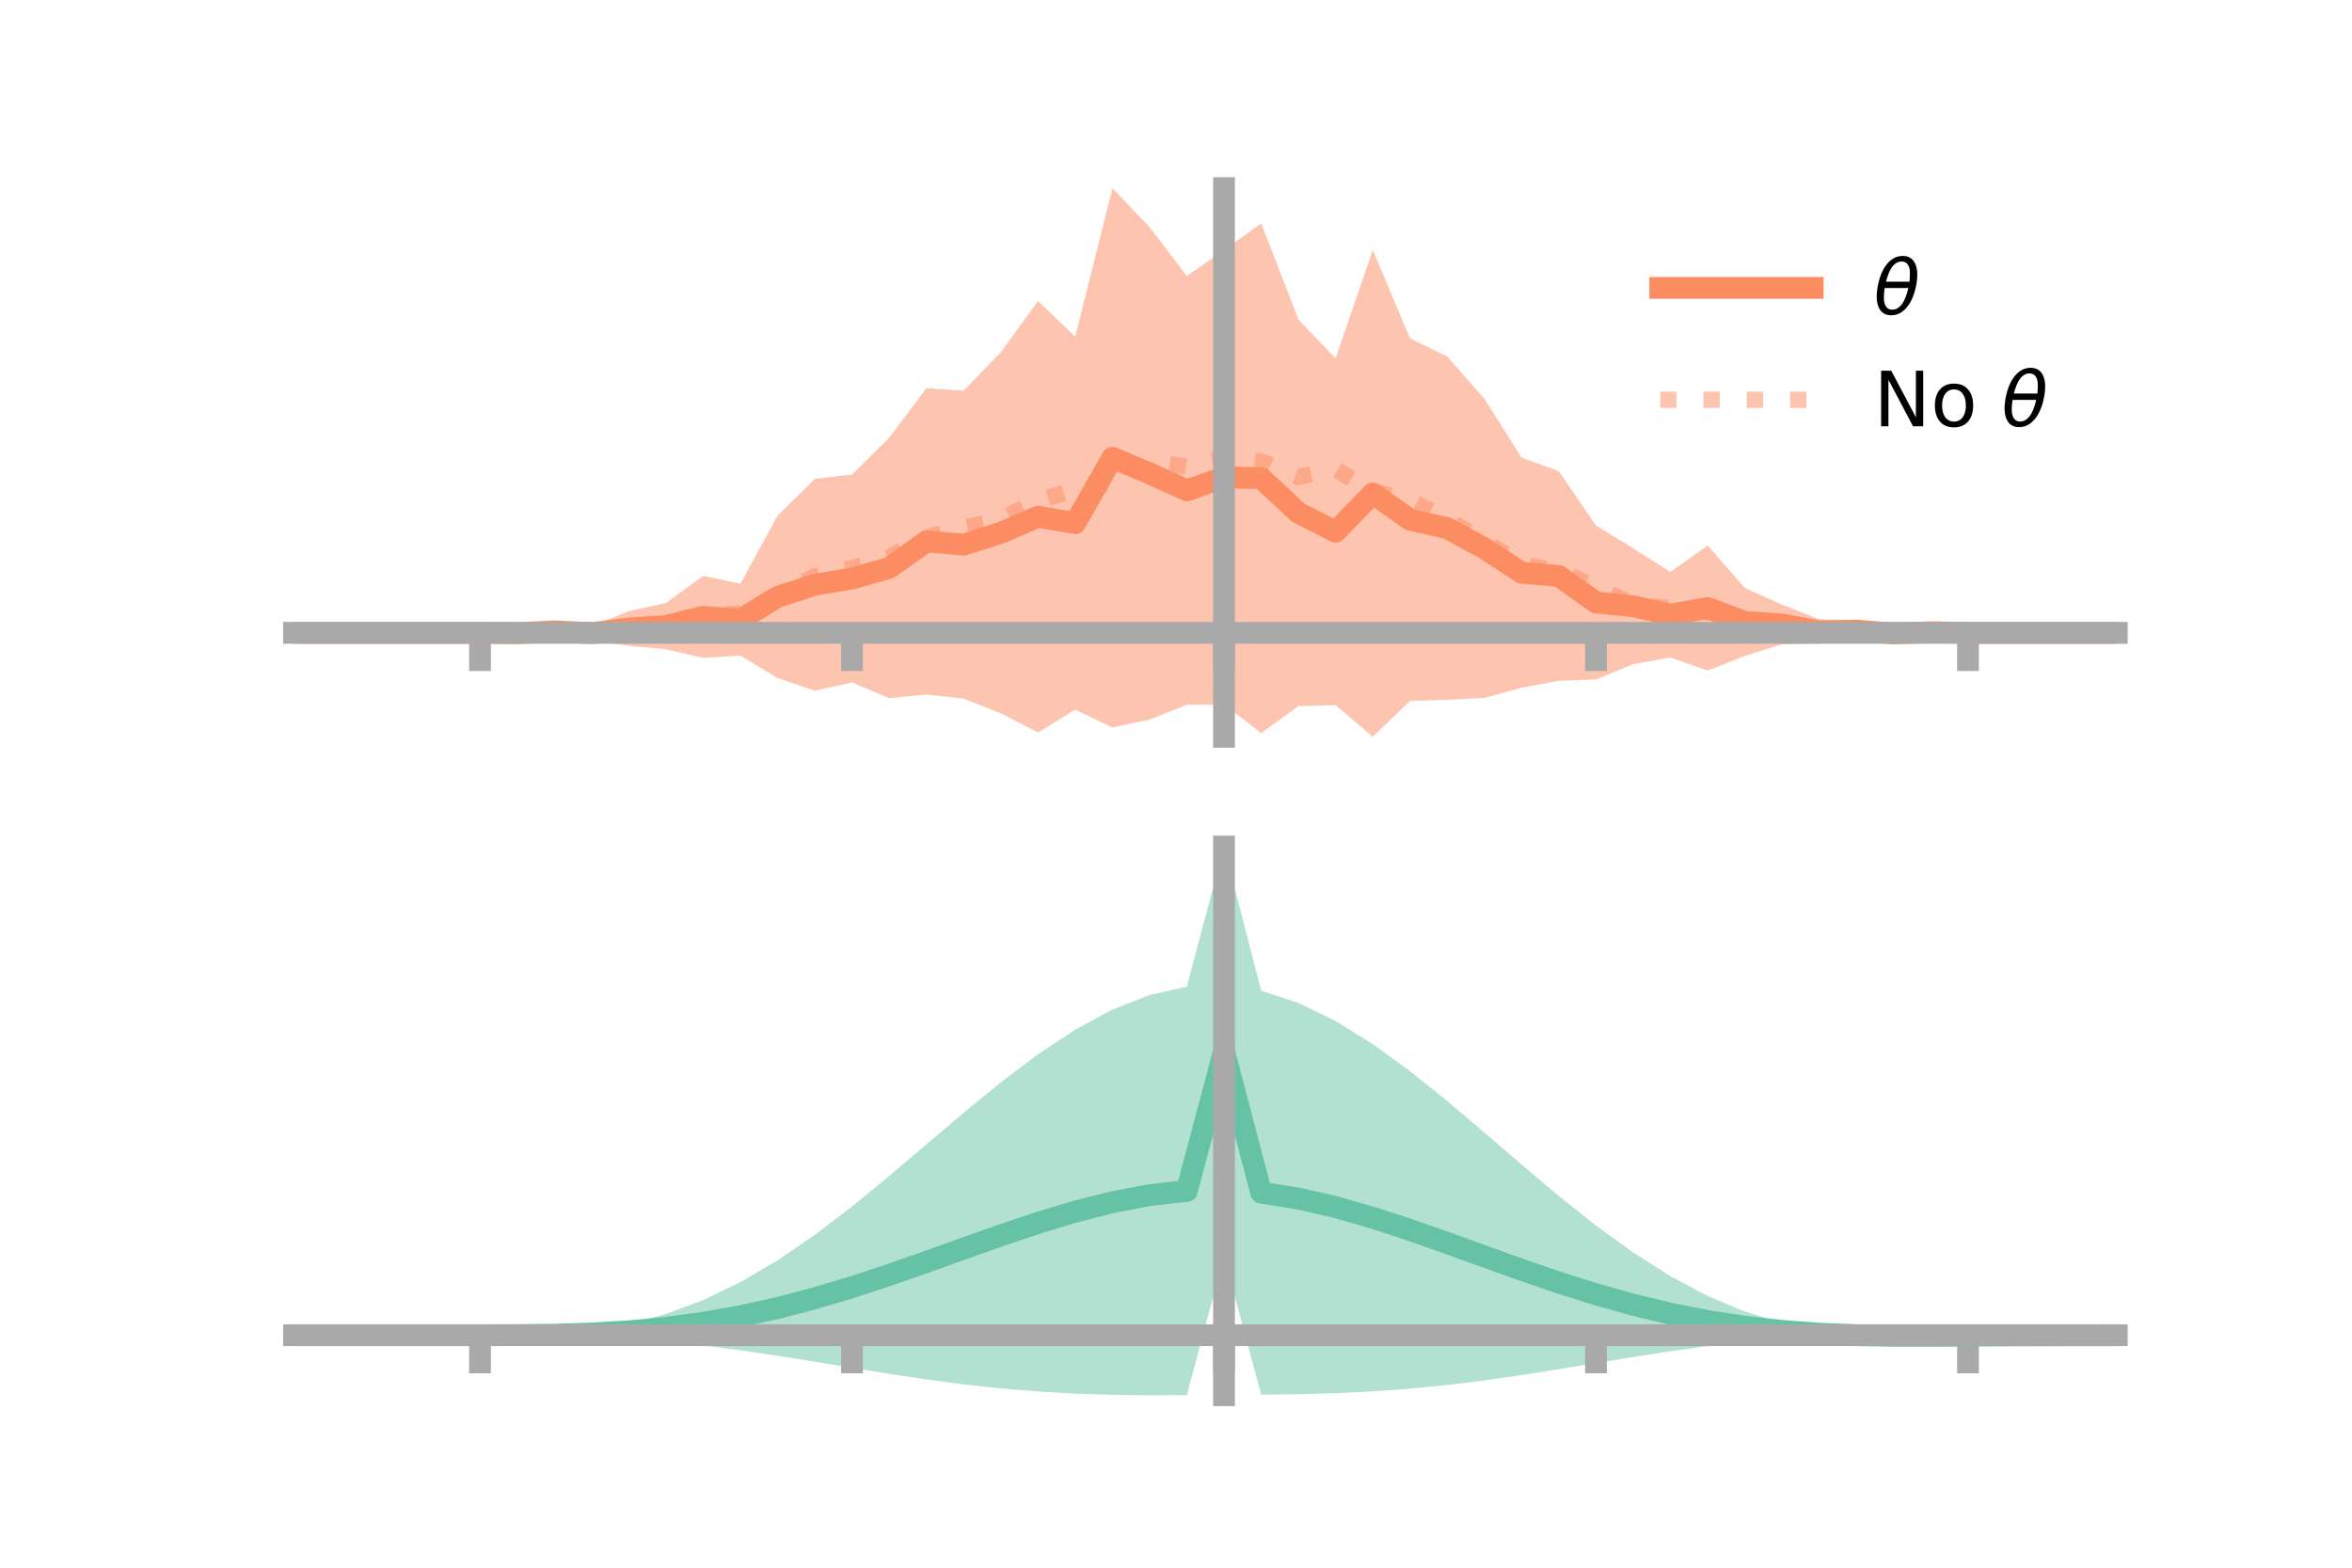 <?xml version="1.0" encoding="utf-8" standalone="no"?>
<!DOCTYPE svg PUBLIC "-//W3C//DTD SVG 1.1//EN"
  "http://www.w3.org/Graphics/SVG/1.1/DTD/svg11.dtd">
<!-- Created with matplotlib (https://matplotlib.org/) -->
<svg height="144pt" version="1.1" viewBox="0 0 216 144" width="216pt" xmlns="http://www.w3.org/2000/svg" xmlns:xlink="http://www.w3.org/1999/xlink">
 <defs>
  <style type="text/css">*{stroke-linecap:butt;stroke-linejoin:round;}</style>
 </defs>
 <g id="figure_1">
  <g id="patch_1">
   <path d="M 0 144 
L 216 144 
L 216 0 
L 0 0 
z
" style="fill:none;"/>
  </g>
  <g id="axes_1">
   <g id="patch_2">
    <path d="M 27 67.68 
L 194.4 67.68 
L 194.4 17.28 
L 27 17.28 
z
" style="fill:none;"/>
   </g>
   <g id="PolyCollection_1">
    <path clip-path="url(#pd5df523f86)" d="M 27 58.13 
L 27 58.13 
L 30.416 58.13 
L 33.833 58.13 
L 37.249 58.13 
L 40.665 58.13 
L 44.082 58.13 
L 47.498 57.986 
L 50.914 57.377 
L 54.331 57.529 
L 57.747 56.134 
L 61.163 55.385 
L 64.58 52.885 
L 67.996 53.619 
L 71.412 47.368 
L 74.829 43.987 
L 78.245 43.581 
L 81.661 40.207 
L 85.078 35.664 
L 88.494 35.888 
L 91.91 32.364 
L 95.327 27.647 
L 98.743 30.922 
L 102.159 17.28 
L 105.576 20.866 
L 108.992 25.347 
L 112.408 22.986 
L 115.824 20.508 
L 119.241 29.346 
L 122.657 32.92 
L 126.073 22.961 
L 129.49 31.083 
L 132.906 32.742 
L 136.322 36.631 
L 139.739 42.036 
L 143.155 43.284 
L 146.571 48.264 
L 149.988 50.367 
L 153.404 52.536 
L 156.82 50.1 
L 160.237 54.005 
L 163.653 55.544 
L 167.069 56.873 
L 170.486 56.996 
L 173.902 57.798 
L 177.318 57.782 
L 180.735 58.13 
L 184.151 58.13 
L 187.567 58.13 
L 190.984 58.13 
L 194.4 58.13 
L 194.4 58.13 
L 194.4 58.13 
L 190.984 58.13 
L 187.567 58.13 
L 184.151 58.13 
L 180.735 58.13 
L 177.318 58.369 
L 173.902 58.577 
L 170.486 58.851 
L 167.069 59.122 
L 163.653 59.186 
L 160.237 60.247 
L 156.82 61.599 
L 153.404 60.396 
L 149.988 61.007 
L 146.571 62.416 
L 143.155 62.531 
L 139.739 63.174 
L 136.322 64.109 
L 132.906 64.274 
L 129.49 64.389 
L 126.073 67.68 
L 122.657 64.77 
L 119.241 64.863 
L 115.824 67.333 
L 112.408 64.71 
L 108.992 64.74 
L 105.576 66.094 
L 102.159 66.827 
L 98.743 65.189 
L 95.327 67.279 
L 91.91 65.519 
L 88.494 64.172 
L 85.078 63.802 
L 81.661 64.125 
L 78.245 62.687 
L 74.829 63.439 
L 71.412 62.286 
L 67.996 60.215 
L 64.58 60.427 
L 61.163 59.641 
L 57.747 59.318 
L 54.331 58.792 
L 50.914 58.603 
L 47.498 58.337 
L 44.082 58.13 
L 40.665 58.13 
L 37.249 58.13 
L 33.833 58.13 
L 30.416 58.13 
L 27 58.13 
z
" style="fill:#fc8d62;fill-opacity:0.5;"/>
   </g>
   <g id="matplotlib.axis_1">
    <g id="xtick_1">
     <g id="line2d_1">
      <defs>
       <path d="M 0 0 
L 0 3.5 
" id="mdc31ec436d" style="stroke:#a9a9a9;stroke-width:2;"/>
      </defs>
      <g>
       <use style="fill:#a9a9a9;stroke:#a9a9a9;stroke-width:2;" x="44.082" xlink:href="#mdc31ec436d" y="58.13"/>
      </g>
     </g>
    </g>
    <g id="xtick_2">
     <g id="line2d_2">
      <g>
       <use style="fill:#a9a9a9;stroke:#a9a9a9;stroke-width:2;" x="78.245" xlink:href="#mdc31ec436d" y="58.13"/>
      </g>
     </g>
    </g>
    <g id="xtick_3">
     <g id="line2d_3">
      <g>
       <use style="fill:#a9a9a9;stroke:#a9a9a9;stroke-width:2;" x="112.408" xlink:href="#mdc31ec436d" y="58.13"/>
      </g>
     </g>
    </g>
    <g id="xtick_4">
     <g id="line2d_4">
      <g>
       <use style="fill:#a9a9a9;stroke:#a9a9a9;stroke-width:2;" x="146.571" xlink:href="#mdc31ec436d" y="58.13"/>
      </g>
     </g>
    </g>
    <g id="xtick_5">
     <g id="line2d_5">
      <g>
       <use style="fill:#a9a9a9;stroke:#a9a9a9;stroke-width:2;" x="180.735" xlink:href="#mdc31ec436d" y="58.13"/>
      </g>
     </g>
    </g>
   </g>
   <g id="matplotlib.axis_2"/>
   <g id="line2d_6">
    <path clip-path="url(#pd5df523f86)" d="M 27 58.13 
L 30.416 58.13 
L 33.833 58.13 
L 37.249 58.13 
L 40.665 58.13 
L 44.082 58.13 
L 47.498 58.162 
L 50.914 57.99 
L 54.331 58.16 
L 57.747 57.726 
L 61.163 57.513 
L 64.58 56.656 
L 67.996 56.917 
L 71.412 54.827 
L 74.829 53.713 
L 78.245 53.134 
L 81.661 52.166 
L 85.078 49.733 
L 88.494 50.03 
L 91.91 48.942 
L 95.327 47.463 
L 98.743 48.055 
L 102.159 42.053 
L 105.576 43.48 
L 108.992 45.044 
L 112.408 43.848 
L 115.824 43.92 
L 119.241 47.105 
L 122.657 48.845 
L 126.073 45.321 
L 129.49 47.736 
L 132.906 48.508 
L 136.322 50.37 
L 139.739 52.605 
L 143.155 52.908 
L 146.571 55.34 
L 149.988 55.687 
L 153.404 56.466 
L 156.82 55.849 
L 160.237 57.126 
L 163.653 57.365 
L 167.069 57.998 
L 170.486 57.924 
L 173.902 58.187 
L 177.318 58.076 
L 180.735 58.13 
L 184.151 58.13 
L 187.567 58.13 
L 190.984 58.13 
L 194.4 58.13 
" style="fill:none;stroke:#fc8d62;stroke-linecap:square;stroke-width:2;"/>
   </g>
   <g id="line2d_7">
    <path clip-path="url(#pd5df523f86)" d="M 27 58.13 
L 30.416 58.13 
L 33.833 58.13 
L 37.249 58.13 
L 40.665 58.13 
L 44.082 58.13 
L 47.498 58.104 
L 50.914 58.098 
L 54.331 57.968 
L 57.747 57.934 
L 61.163 56.991 
L 64.58 56.556 
L 67.996 56.348 
L 71.412 54.745 
L 74.829 52.936 
L 78.245 52.194 
L 81.661 51.174 
L 85.078 49.385 
L 88.494 48.478 
L 91.91 47.718 
L 95.327 45.997 
L 98.743 44.989 
L 102.159 44.414 
L 105.576 42.342 
L 108.992 42.873 
L 112.408 42.053 
L 115.824 42.381 
L 119.241 43.814 
L 122.657 43.109 
L 126.073 45.137 
L 129.49 45.965 
L 132.906 47.698 
L 136.322 49.71 
L 139.739 51.862 
L 143.155 52.424 
L 146.571 53.927 
L 149.988 55.512 
L 153.404 55.874 
L 156.82 56.232 
L 160.237 57.208 
L 163.653 57.691 
L 167.069 57.725 
L 170.486 58.068 
L 173.902 58.129 
L 177.318 58.145 
L 180.735 58.13 
L 184.151 58.13 
L 187.567 58.13 
L 190.984 58.13 
L 194.4 58.13 
" style="fill:none;stroke:#fc8d62;stroke-dasharray:1.5,2.475;stroke-dashoffset:0;stroke-opacity:0.5;stroke-width:1.5;"/>
   </g>
   <g id="patch_3">
    <path d="M 112.408 67.68 
L 112.408 17.28 
" style="fill:none;stroke:#a9a9a9;stroke-linecap:square;stroke-linejoin:miter;stroke-width:2;"/>
   </g>
   <g id="patch_4">
    <path d="M 194.4 67.68 
L 194.4 17.28 
" style="fill:none;"/>
   </g>
   <g id="patch_5">
    <path d="M 27 58.13 
L 194.4 58.13 
" style="fill:none;stroke:#a9a9a9;stroke-linecap:square;stroke-linejoin:miter;stroke-width:2;"/>
   </g>
   <g id="patch_6">
    <path d="M 27 17.28 
L 194.4 17.28 
" style="fill:none;"/>
   </g>
   <g id="legend_1">
    <g id="line2d_8">
     <path d="M 152.47 26.449 
L 166.47 26.449 
" style="fill:none;stroke:#fc8d62;stroke-linecap:square;stroke-width:2;"/>
    </g>
    <g id="line2d_9"/>
    <g id="text_1">
     <!-- $\theta$ -->
     <g transform="translate(172.07 28.899)scale(0.07 -0.07)">
      <defs>
       <path d="M 45.516 34.672 
L 14.453 34.672 
Q 12.359 20.062 14.5 13.875 
Q 17.188 6.25 24.469 6.25 
Q 31.781 6.25 37.359 13.922 
Q 42.234 20.656 45.516 34.672 
z
M 47.016 42.969 
Q 48.344 56.844 46.625 61.719 
Q 43.953 69.438 36.766 69.438 
Q 29.297 69.438 23.828 61.812 
Q 19.531 55.672 16.156 42.969 
z
M 38.188 76.766 
Q 49.906 76.766 54.594 66.406 
Q 59.281 56.109 55.719 37.844 
Q 52.203 19.625 43.453 9.281 
Q 34.766 -1.125 23.047 -1.125 
Q 11.281 -1.125 6.641 9.281 
Q 2 19.625 5.516 37.844 
Q 9.078 56.109 17.719 66.406 
Q 26.422 76.766 38.188 76.766 
z
" id="DejaVuSans-Oblique-952"/>
      </defs>
      <use transform="translate(0 0.234)" xlink:href="#DejaVuSans-Oblique-952"/>
     </g>
    </g>
    <g id="line2d_10">
     <path d="M 152.47 36.724 
L 166.47 36.724 
" style="fill:none;stroke:#fc8d62;stroke-dasharray:1.5,2.475;stroke-dashoffset:0;stroke-opacity:0.5;stroke-width:1.5;"/>
    </g>
    <g id="line2d_11"/>
    <g id="text_2">
     <!-- No $\theta$ -->
     <g transform="translate(172.07 39.174)scale(0.07 -0.07)">
      <defs>
       <path d="M 9.812 72.906 
L 23.094 72.906 
L 55.422 11.922 
L 55.422 72.906 
L 64.984 72.906 
L 64.984 0 
L 51.703 0 
L 19.391 60.984 
L 19.391 0 
L 9.812 0 
z
" id="DejaVuSans-78"/>
       <path d="M 30.609 48.391 
Q 23.391 48.391 19.188 42.75 
Q 14.984 37.109 14.984 27.297 
Q 14.984 17.484 19.156 11.844 
Q 23.344 6.203 30.609 6.203 
Q 37.797 6.203 41.984 11.859 
Q 46.188 17.531 46.188 27.297 
Q 46.188 37.016 41.984 42.703 
Q 37.797 48.391 30.609 48.391 
z
M 30.609 56 
Q 42.328 56 49.016 48.375 
Q 55.719 40.766 55.719 27.297 
Q 55.719 13.875 49.016 6.219 
Q 42.328 -1.422 30.609 -1.422 
Q 18.844 -1.422 12.172 6.219 
Q 5.516 13.875 5.516 27.297 
Q 5.516 40.766 12.172 48.375 
Q 18.844 56 30.609 56 
z
" id="DejaVuSans-111"/>
       <path id="DejaVuSans-32"/>
      </defs>
      <use transform="translate(0 0.234)" xlink:href="#DejaVuSans-78"/>
      <use transform="translate(74.805 0.234)" xlink:href="#DejaVuSans-111"/>
      <use transform="translate(135.986 0.234)" xlink:href="#DejaVuSans-32"/>
      <use transform="translate(167.773 0.234)" xlink:href="#DejaVuSans-Oblique-952"/>
     </g>
    </g>
   </g>
  </g>
  <g id="axes_2">
   <g id="patch_7">
    <path d="M 27 128.16 
L 194.4 128.16 
L 194.4 77.76 
L 27 77.76 
z
" style="fill:none;"/>
   </g>
   <g id="PolyCollection_2">
    <path clip-path="url(#p985c568271)" d="M 27 122.648 
L 27 122.642 
L 30.416 122.643 
L 33.833 122.644 
L 37.249 122.644 
L 40.665 122.644 
L 44.082 122.644 
L 47.498 122.626 
L 50.914 122.505 
L 54.331 122.189 
L 57.747 121.604 
L 61.163 120.693 
L 64.58 119.42 
L 67.996 117.772 
L 71.412 115.763 
L 74.829 113.426 
L 78.245 110.82 
L 81.661 108.02 
L 85.078 105.119 
L 88.494 102.217 
L 91.91 99.422 
L 95.327 96.842 
L 98.743 94.581 
L 102.159 92.737 
L 105.576 91.397 
L 108.992 90.632 
L 112.408 77.76 
L 115.824 91.003 
L 119.241 92.123 
L 122.657 93.785 
L 126.073 95.906 
L 129.49 98.391 
L 132.906 101.136 
L 136.322 104.033 
L 139.739 106.973 
L 143.155 109.852 
L 146.571 112.574 
L 149.988 115.053 
L 153.404 117.223 
L 156.82 119.038 
L 160.237 120.473 
L 163.653 121.53 
L 167.069 122.223 
L 170.486 122.528 
L 173.902 122.544 
L 177.318 122.556 
L 180.735 122.583 
L 184.151 122.606 
L 187.567 122.622 
L 190.984 122.632 
L 194.4 122.638 
L 194.4 122.655 
L 194.4 122.655 
L 190.984 122.668 
L 187.567 122.69 
L 184.151 122.727 
L 180.735 122.783 
L 177.318 122.85 
L 173.902 122.856 
L 170.486 122.756 
L 167.069 122.778 
L 163.653 122.969 
L 160.237 123.265 
L 156.82 123.652 
L 153.404 124.118 
L 149.988 124.643 
L 146.571 125.203 
L 143.155 125.767 
L 139.739 126.308 
L 136.322 126.798 
L 132.906 127.219 
L 129.49 127.556 
L 126.073 127.805 
L 122.657 127.97 
L 119.241 128.063 
L 115.824 128.105 
L 112.408 115.393 
L 108.992 128.152 
L 105.576 128.16 
L 102.159 128.12 
L 98.743 128.011 
L 95.327 127.817 
L 91.91 127.533 
L 88.494 127.161 
L 85.078 126.71 
L 81.661 126.197 
L 78.245 125.645 
L 74.829 125.081 
L 71.412 124.535 
L 67.996 124.031 
L 64.58 123.593 
L 61.163 123.237 
L 57.747 122.969 
L 54.331 122.79 
L 50.914 122.69 
L 47.498 122.65 
L 44.082 122.644 
L 40.665 122.644 
L 37.249 122.644 
L 33.833 122.644 
L 30.416 122.645 
L 27 122.648 
z
" style="fill:#66c2a5;fill-opacity:0.5;"/>
   </g>
   <g id="matplotlib.axis_3">
    <g id="xtick_6">
     <g id="line2d_12">
      <g>
       <use style="fill:#a9a9a9;stroke:#a9a9a9;stroke-width:2;" x="44.082" xlink:href="#mdc31ec436d" y="122.644"/>
      </g>
     </g>
    </g>
    <g id="xtick_7">
     <g id="line2d_13">
      <g>
       <use style="fill:#a9a9a9;stroke:#a9a9a9;stroke-width:2;" x="78.245" xlink:href="#mdc31ec436d" y="122.644"/>
      </g>
     </g>
    </g>
    <g id="xtick_8">
     <g id="line2d_14">
      <g>
       <use style="fill:#a9a9a9;stroke:#a9a9a9;stroke-width:2;" x="112.408" xlink:href="#mdc31ec436d" y="122.644"/>
      </g>
     </g>
    </g>
    <g id="xtick_9">
     <g id="line2d_15">
      <g>
       <use style="fill:#a9a9a9;stroke:#a9a9a9;stroke-width:2;" x="146.571" xlink:href="#mdc31ec436d" y="122.644"/>
      </g>
     </g>
    </g>
    <g id="xtick_10">
     <g id="line2d_16">
      <g>
       <use style="fill:#a9a9a9;stroke:#a9a9a9;stroke-width:2;" x="180.735" xlink:href="#mdc31ec436d" y="122.644"/>
      </g>
     </g>
    </g>
   </g>
   <g id="matplotlib.axis_4"/>
   <g id="line2d_17">
    <path clip-path="url(#p985c568271)" d="M 27 122.645 
L 30.416 122.644 
L 33.833 122.644 
L 37.249 122.644 
L 40.665 122.644 
L 44.082 122.644 
L 47.498 122.638 
L 50.914 122.597 
L 54.331 122.49 
L 57.747 122.287 
L 61.163 121.965 
L 64.58 121.507 
L 67.996 120.902 
L 71.412 120.149 
L 74.829 119.254 
L 78.245 118.232 
L 81.661 117.108 
L 85.078 115.914 
L 88.494 114.689 
L 91.91 113.478 
L 95.327 112.329 
L 98.743 111.296 
L 102.159 110.429 
L 105.576 109.778 
L 108.992 109.392 
L 112.408 96.576 
L 115.824 109.554 
L 119.241 110.093 
L 122.657 110.878 
L 126.073 111.856 
L 129.49 112.974 
L 132.906 114.177 
L 136.322 115.415 
L 139.739 116.64 
L 143.155 117.81 
L 146.571 118.888 
L 149.988 119.848 
L 153.404 120.671 
L 156.82 121.345 
L 160.237 121.869 
L 163.653 122.25 
L 167.069 122.501 
L 170.486 122.642 
L 173.902 122.7 
L 177.318 122.703 
L 180.735 122.683 
L 184.151 122.666 
L 187.567 122.656 
L 190.984 122.65 
L 194.4 122.647 
" style="fill:none;stroke:#66c2a5;stroke-linecap:square;stroke-width:2;"/>
   </g>
   <g id="patch_8">
    <path d="M 112.408 128.16 
L 112.408 77.76 
" style="fill:none;stroke:#a9a9a9;stroke-linecap:square;stroke-linejoin:miter;stroke-width:2;"/>
   </g>
   <g id="patch_9">
    <path d="M 194.4 128.16 
L 194.4 77.76 
" style="fill:none;"/>
   </g>
   <g id="patch_10">
    <path d="M 27 122.644 
L 194.4 122.644 
" style="fill:none;stroke:#a9a9a9;stroke-linecap:square;stroke-linejoin:miter;stroke-width:2;"/>
   </g>
   <g id="patch_11">
    <path d="M 27 77.76 
L 194.4 77.76 
" style="fill:none;"/>
   </g>
  </g>
 </g>
 <defs>
  <clipPath id="pd5df523f86">
   <rect height="50.4" width="167.4" x="27" y="17.28"/>
  </clipPath>
  <clipPath id="p985c568271">
   <rect height="50.4" width="167.4" x="27" y="77.76"/>
  </clipPath>
 </defs>
</svg>

